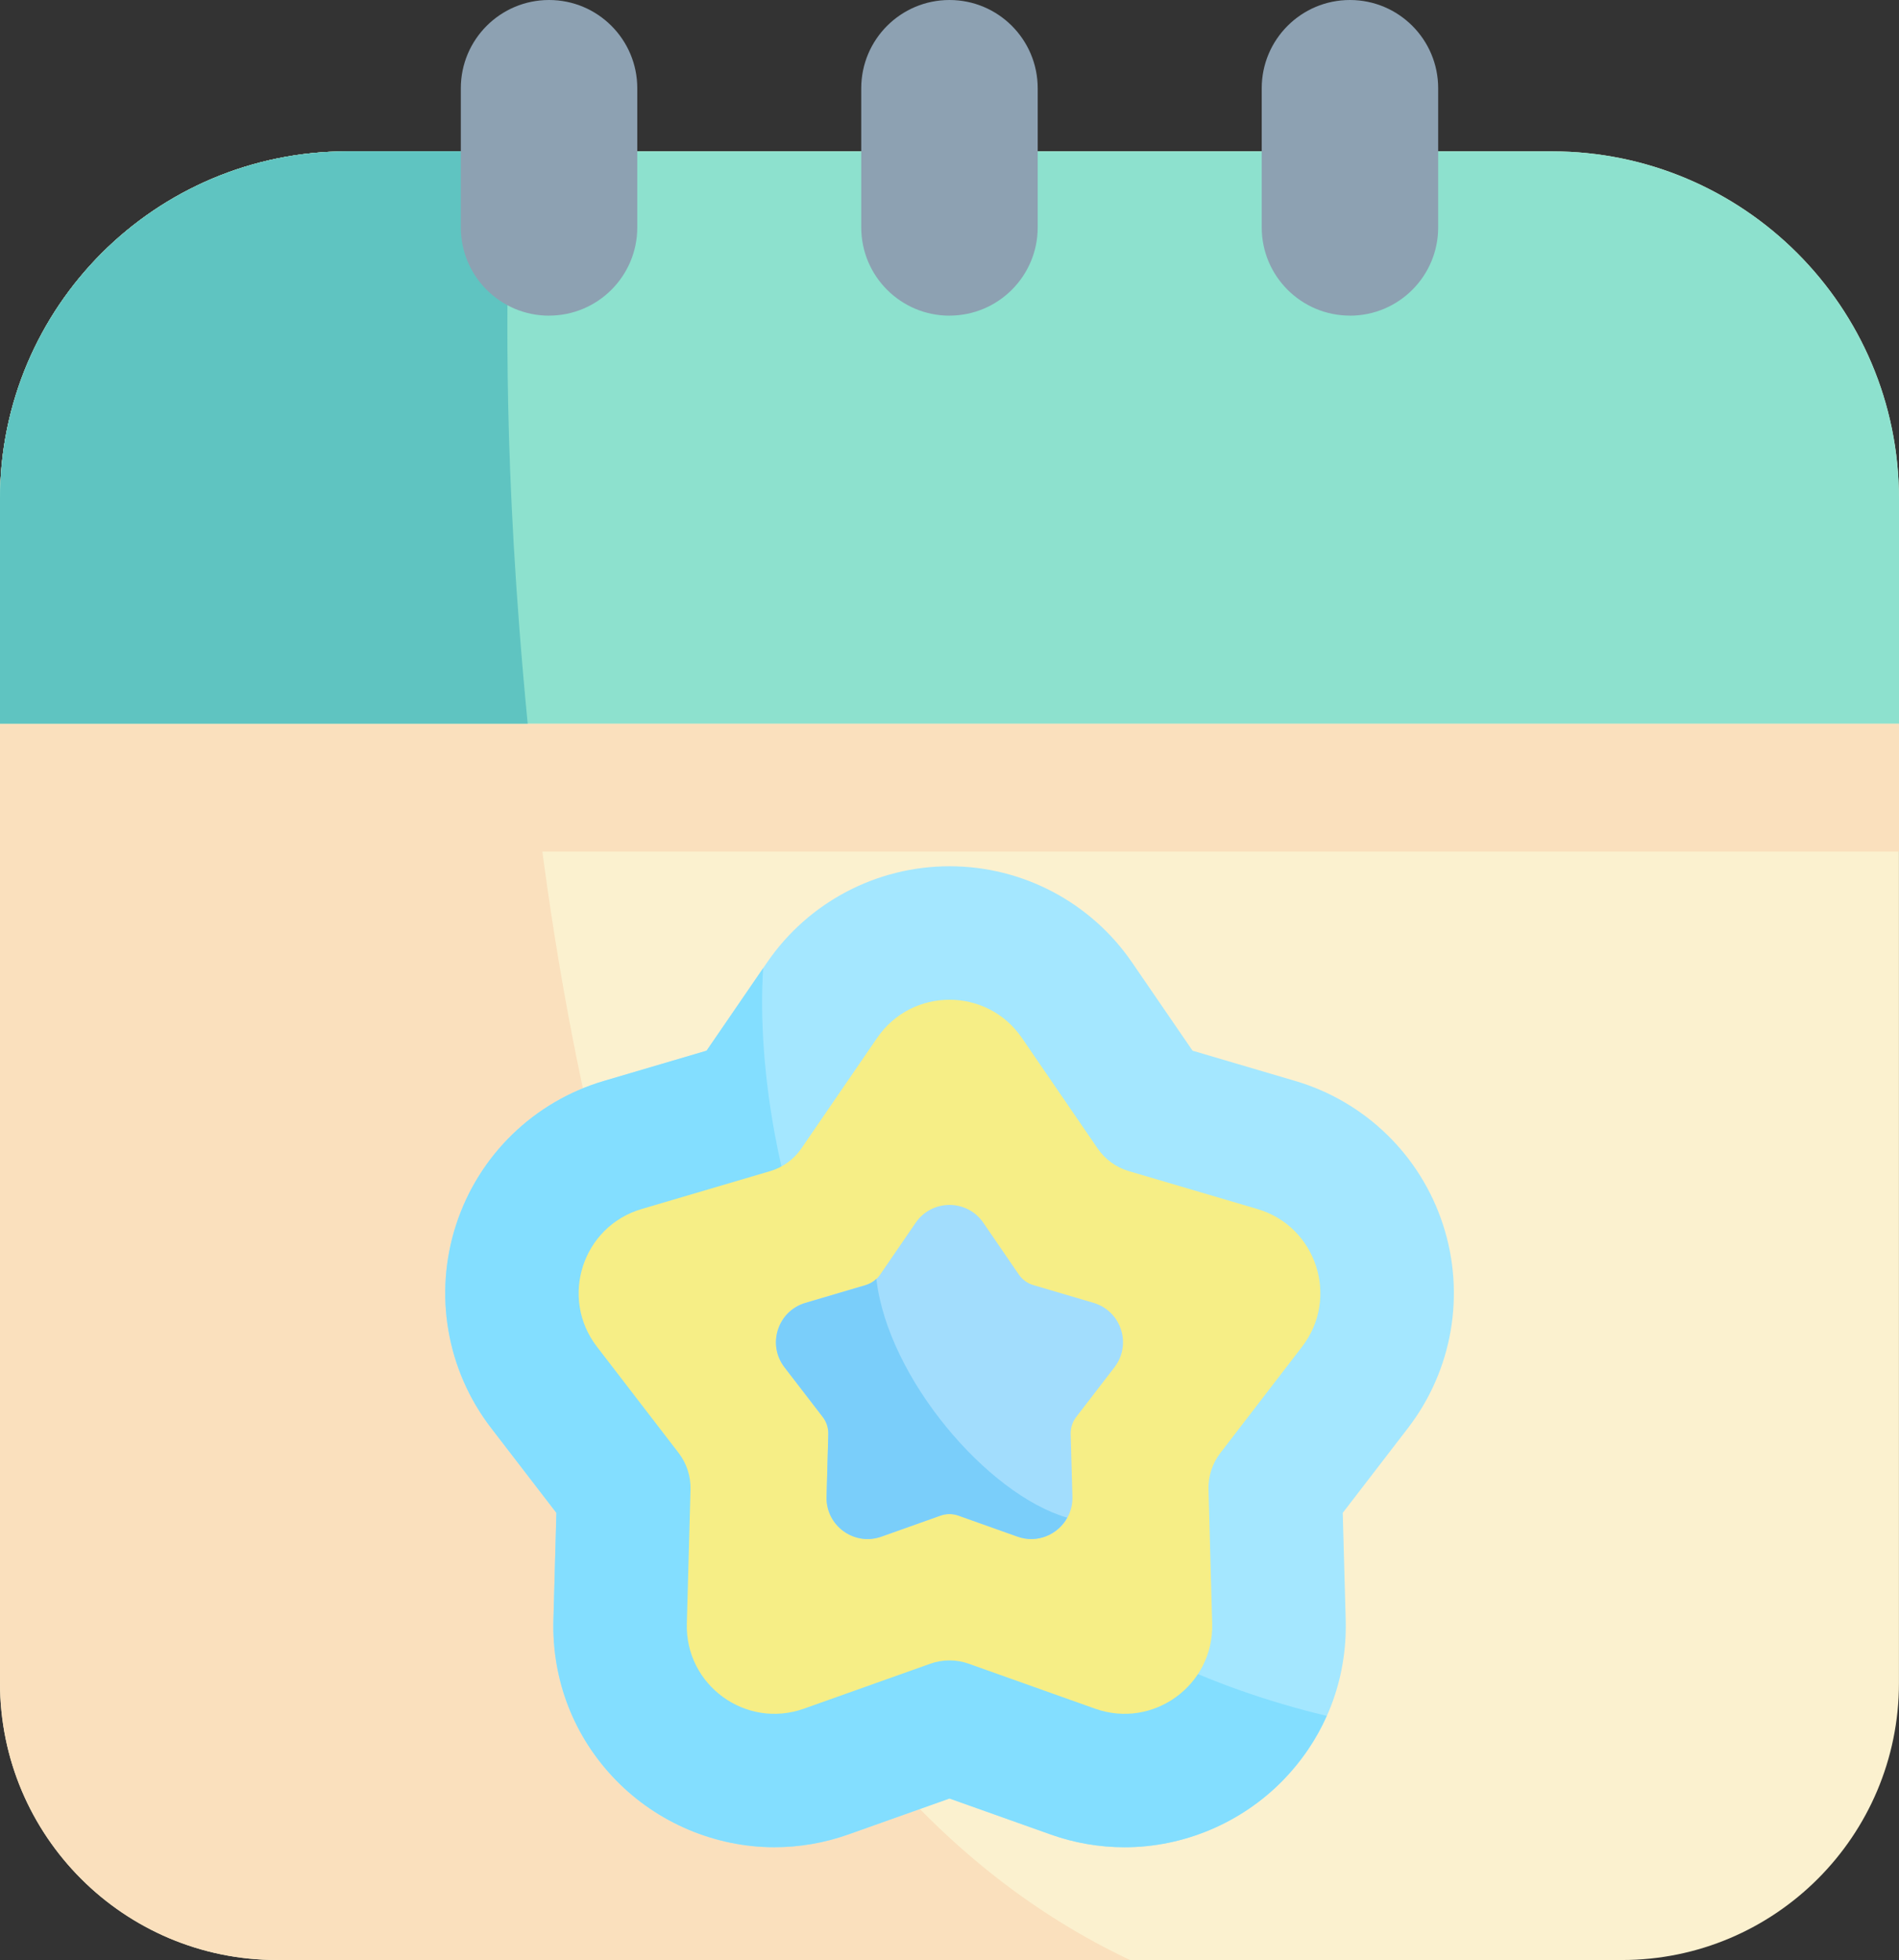 <?xml version="1.0" encoding="UTF-8"?><svg id="Layer_1" xmlns="http://www.w3.org/2000/svg" viewBox="0 0 437.35 451.35"><rect x="0" y="0" width="437.35" height="451.35" fill="#333333" stroke="none"/><defs><style>.cls-1{fill:#f6ee86;}.cls-2{fill:#fbf1cf;}.cls-3{fill:#fae0bd;}.cls-4{fill:#83deff;}.cls-5{fill:#8da1b2;}.cls-6{fill:#8de1ce;}.cls-7{fill:#a4e7ff;}.cls-8{fill:#a2ddfd;}.cls-9{fill:#5fc4c1;}.cls-10{fill:#7acefa;}</style></defs><path class="cls-2" d="m373.53,451.35c35.24,0,63.81-28.57,63.81-63.81V114.85c0-44.18-35.82-80-80-80H80C35.82,34.85,0,70.67,0,114.85v272.68C0,422.78,28.57,451.35,63.81,451.35h309.72Z"/><path class="cls-3" d="m437.35,166.64H121.54c-5.93-61.19-4.53-96.25-4.53-113.56v-18.23h-37.01C35.82,34.85,0,70.67,0,114.85v272.68c0,35.24,28.57,63.81,63.81,63.81h196.43c-88.02-41.53-122.19-156.13-135.33-255.23h312.44v-29.47Z"/><path class="cls-6" d="m357.35,34.85H80C35.82,34.85,0,70.67,0,114.85v51.79h437.35v-51.79c0-44.18-35.82-80-80-80h0Z"/><path class="cls-9" d="m117.01,53.08v-18.23h-37.01C35.82,34.85,0,70.67,0,114.85v51.79h121.53c-5.93-61.19-4.53-96.25-4.53-113.56Z"/><path class="cls-7" d="m259,425.38c-5.82,0-11.57-1-17.1-2.96l-23.23-8.26-23.23,8.26c-5.53,1.97-11.28,2.96-17.1,2.96-13.64,0-26.95-5.64-36.51-15.47-9.65-9.92-14.75-23.02-14.37-36.89l.68-24.64-15.03-19.54c-10.25-13.32-13.27-30.82-8.07-46.8,5.19-15.98,17.92-28.37,34.04-33.12l23.65-6.97,13.94-20.33c9.5-13.86,25.21-22.14,42.02-22.14s32.51,8.28,42.02,22.14l13.94,20.33,23.65,6.97c16.12,4.75,28.85,17.13,34.04,33.12,5.19,15.98,2.18,33.48-8.07,46.8l-15.03,19.54.68,24.64c.38,13.87-4.72,26.97-14.37,36.89-9.56,9.83-22.87,15.47-36.51,15.47h0Z"/><path class="cls-4" d="m241.9,422.42c5.53,1.97,11.28,2.96,17.1,2.96,13.64,0,26.95-5.64,36.51-15.47,4.26-4.38,7.63-9.37,10.04-14.78-112.25-26.93-132.61-128.73-129.79-172.19l-13.03,19.01-23.65,6.97c-16.12,4.75-28.85,17.13-34.04,33.12-5.19,15.98-2.18,33.48,8.07,46.8l15.03,19.54-.68,24.64c-.38,13.87,4.72,26.97,14.37,36.89,9.56,9.83,22.87,15.46,36.51,15.46,5.82,0,11.57-1,17.1-2.96l23.23-8.26,23.23,8.26Z"/><path class="cls-1" d="m214.25,383.12l-29.1,10.35c-13.38,4.76-27.36-5.4-26.97-19.59l.85-30.87c.08-3.04-.88-6.01-2.73-8.42l-18.83-24.48c-8.66-11.25-3.32-27.69,10.3-31.7l29.62-8.73c2.91-.86,5.44-2.7,7.16-5.2l17.46-25.48c8.03-11.71,25.31-11.71,33.33,0l17.46,25.48c1.72,2.51,4.25,4.34,7.16,5.2l29.62,8.73c13.62,4.01,18.96,20.45,10.3,31.7l-18.83,24.48c-1.85,2.41-2.82,5.38-2.73,8.42l.85,30.87c.39,14.19-13.59,24.35-26.97,19.59l-29.1-10.35c-2.86-1.02-5.99-1.02-8.85,0h0Z"/><path class="cls-8" d="m216.6,349.01l-13.61,4.84c-6.26,2.22-12.8-2.53-12.62-9.17l.4-14.44c.04-1.42-.41-2.81-1.28-3.94l-8.81-11.45c-4.05-5.26-1.55-12.95,4.82-14.83l13.86-4.09c1.36-.4,2.55-1.26,3.35-2.43l8.17-11.92c3.75-5.48,11.84-5.48,15.59,0l8.17,11.92c.8,1.17,1.99,2.03,3.35,2.43l13.86,4.09c6.37,1.88,8.87,9.57,4.82,14.83l-8.81,11.45c-.87,1.13-1.32,2.52-1.28,3.94l.4,14.44c.18,6.64-6.36,11.39-12.62,9.17l-13.61-4.84c-1.34-.48-2.8-.48-4.14,0h0Z"/><path class="cls-10" d="m201.84,294.49c-.7.66-1.55,1.17-2.49,1.45l-13.86,4.09c-6.37,1.88-8.87,9.57-4.82,14.83l8.81,11.45c.87,1.13,1.32,2.52,1.28,3.94l-.4,14.44c-.18,6.64,6.36,11.39,12.62,9.17l13.61-4.84c1.34-.48,2.8-.48,4.14,0l13.61,4.84c4.59,1.63,9.32-.5,11.45-4.37-18.42-5.35-41.35-32.22-43.96-54.99h0Z"/><path class="cls-5" d="m126.45,72.69c-11.22,0-20.32-9.1-20.32-20.32V20.32c0-11.22,9.1-20.32,20.32-20.32s20.32,9.1,20.32,20.32v32.04c0,11.22-9.1,20.32-20.32,20.32Z"/><path class="cls-5" d="m218.67,72.69c-11.22,0-20.32-9.1-20.32-20.32V20.32c0-11.22,9.1-20.32,20.32-20.32s20.32,9.1,20.32,20.32v32.04c0,11.22-9.1,20.32-20.32,20.32Z"/><path class="cls-5" d="m310.9,72.69c11.22,0,20.32-9.1,20.32-20.32V20.32c0-11.22-9.1-20.32-20.32-20.32s-20.32,9.1-20.32,20.32v32.04c0,11.22,9.1,20.32,20.32,20.32Z"/></svg>